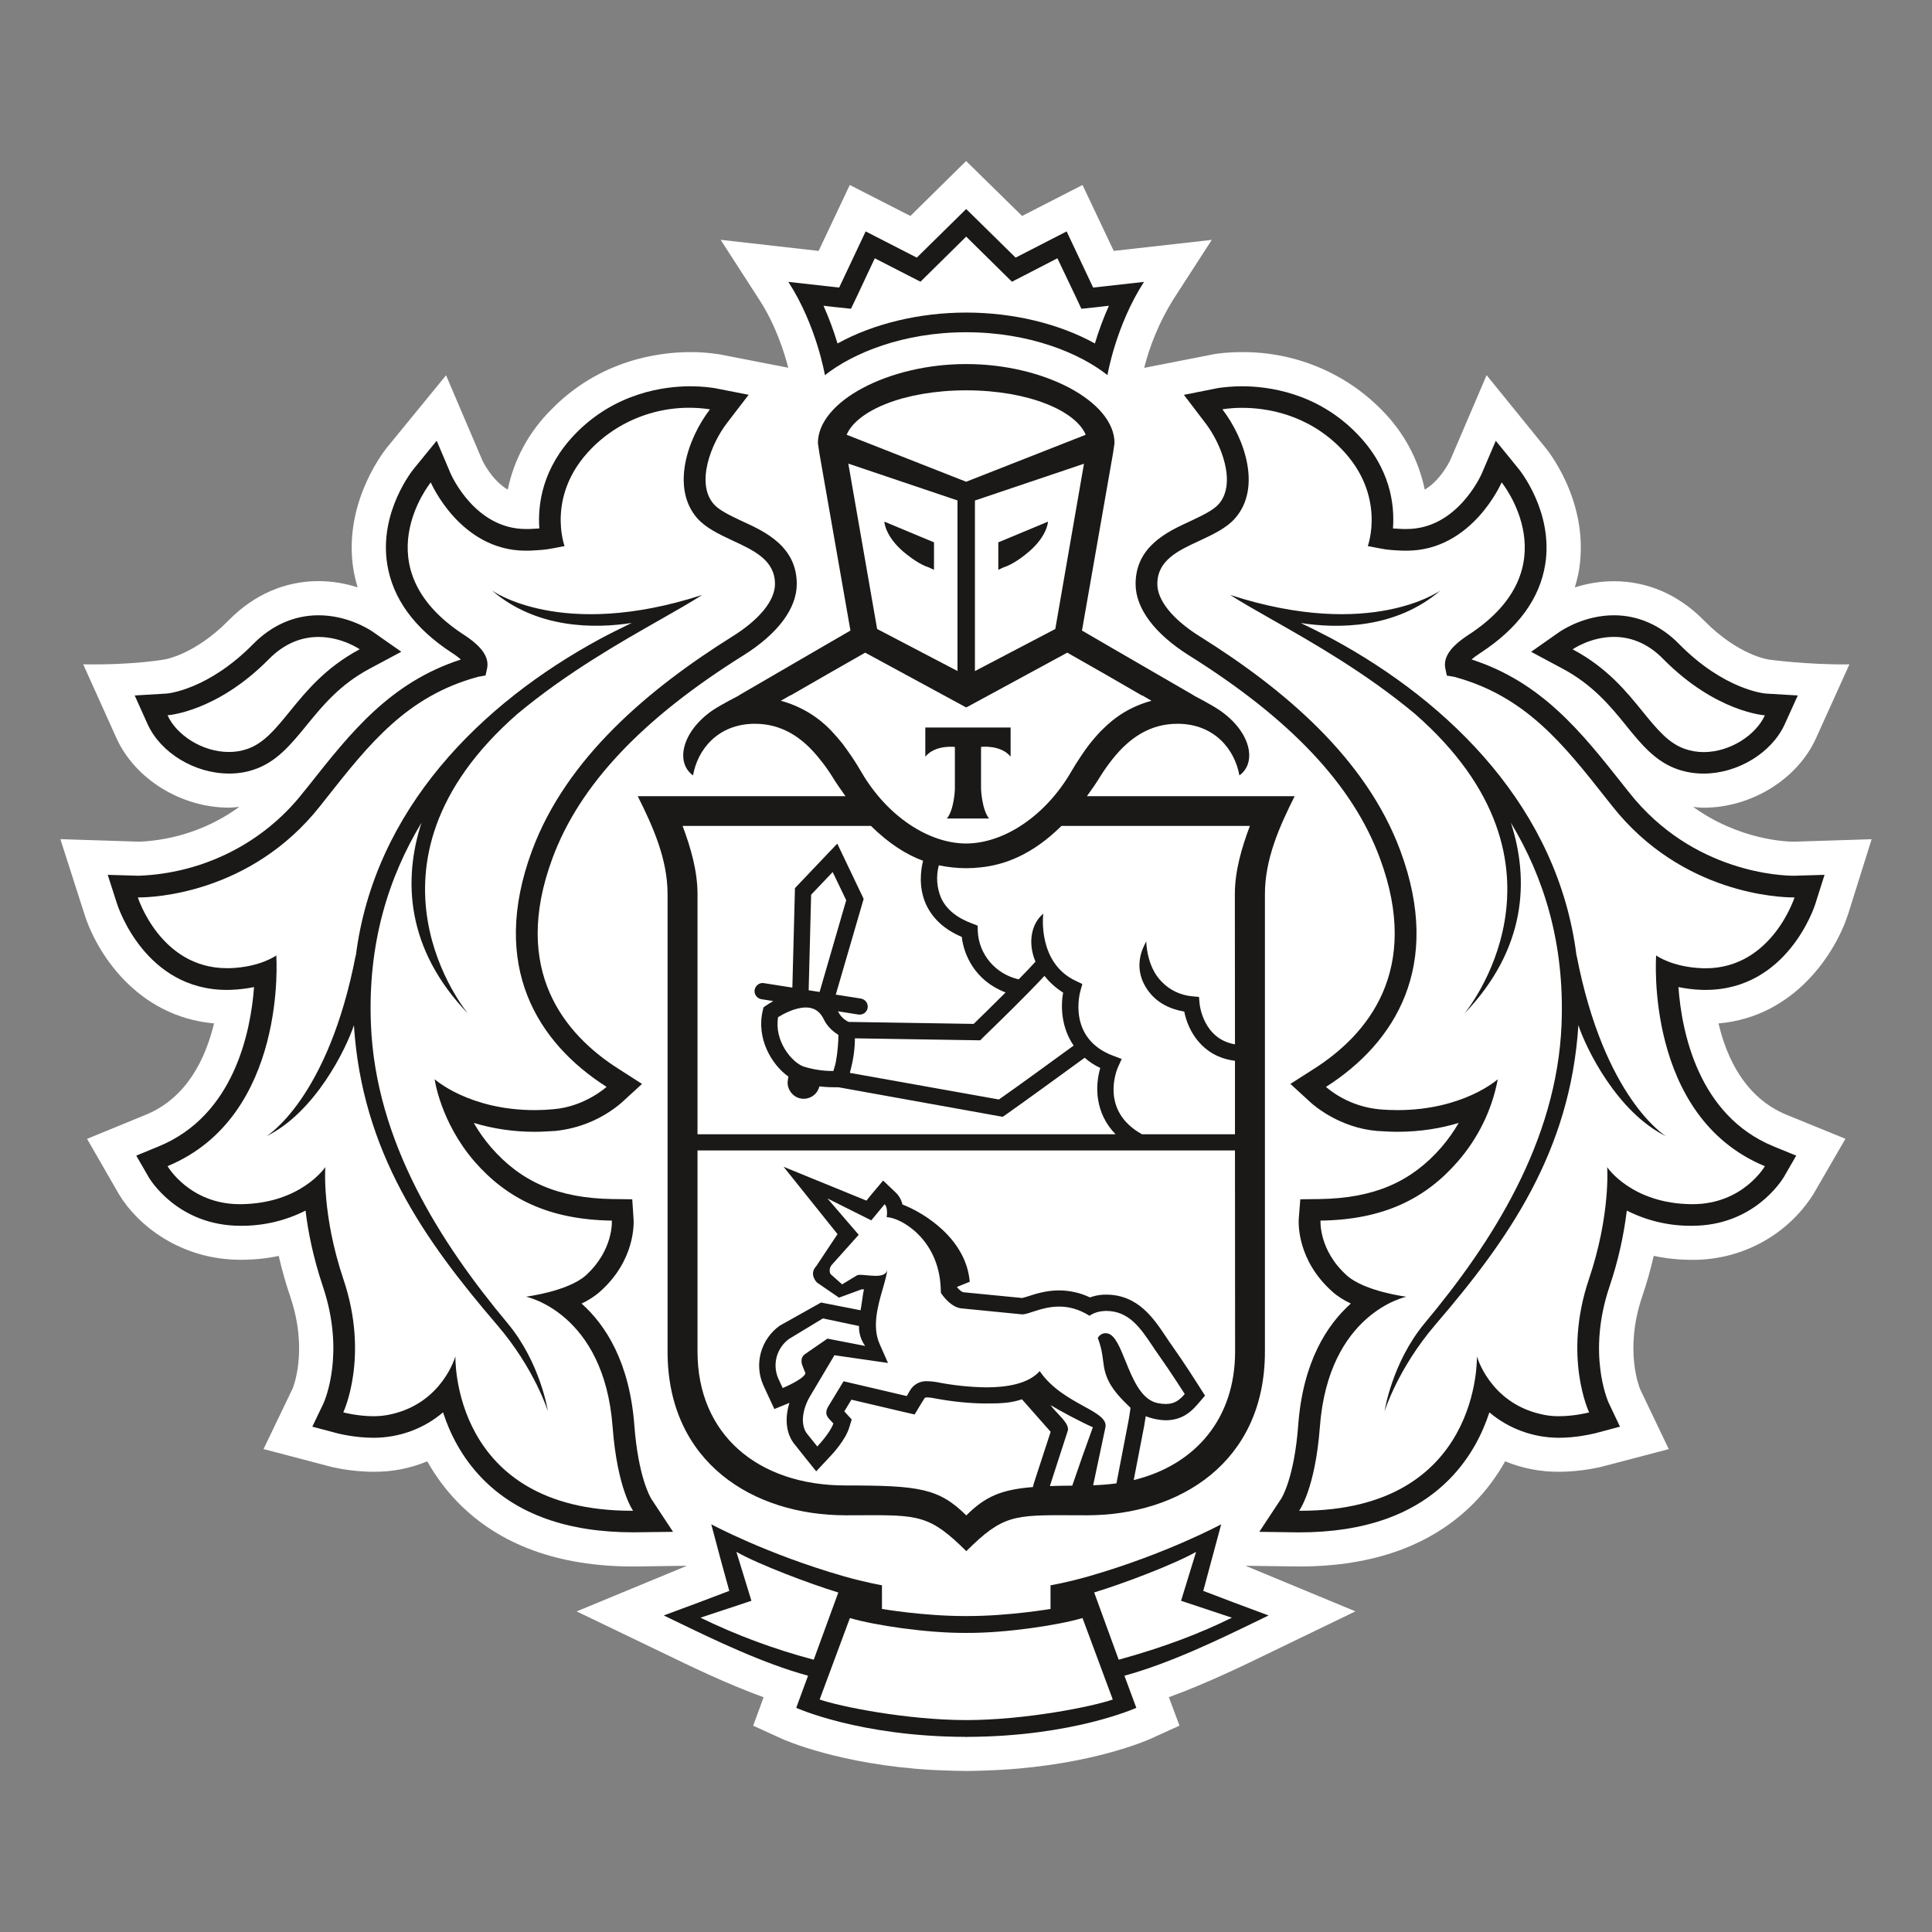 <svg width="32" height="32" viewBox="0 0 32 32" fill="none" xmlns="http://www.w3.org/2000/svg">
<rect x="0" y="0" width="32" height="32" fill="#808080" stroke="none"/>
<path d="M30.611 15.14L31 13.9L29.712 13.941C29.603 13.941 28.812 13.918 28.045 13.365C28.102 13.37 28.159 13.378 28.218 13.378C29.008 13.378 29.773 12.905 30.079 12.227L30.632 11.004C29.938 11.013 29.302 10.925 29.302 10.925C29.297 10.925 28.796 10.861 28.218 10.272C27.802 9.85 27.289 9.627 26.732 9.627C26.512 9.627 26.293 9.662 26.084 9.73C26.113 9.63 26.14 9.53 26.156 9.427C26.333 8.281 25.593 7.409 25.593 7.41L24.623 6.214L24.023 7.616C24.021 7.621 23.869 7.95 23.598 8.11C23.496 7.612 23.249 7.154 22.886 6.791C22.282 6.174 21.446 5.827 20.573 5.832C20.333 5.832 20.162 5.857 20.121 5.864L18.951 6.093C19.051 5.699 19.211 5.321 19.425 4.973L20.071 3.973L18.447 4.156L17.93 3.064L16.929 3.577L16.002 2.667L15.079 3.577L14.075 3.064L13.559 4.156L11.936 3.972L12.582 4.973C12.846 5.38 12.989 5.832 13.056 6.091L11.939 5.873L11.9 5.867C11.747 5.843 11.591 5.831 11.436 5.832C10.919 5.832 9.933 5.957 9.124 6.791C8.761 7.154 8.512 7.612 8.41 8.11C8.14 7.951 7.99 7.627 7.99 7.627L7.388 6.216L6.404 7.419C6.283 7.573 5.691 8.395 5.853 9.427C5.87 9.529 5.894 9.63 5.924 9.729C5.715 9.661 5.496 9.626 5.276 9.625C4.72 9.625 4.206 9.849 3.791 10.271C3.213 10.857 2.716 10.924 2.719 10.924C2.719 10.924 2.193 11.018 1.378 11.003L1.929 12.226C2.236 12.904 3.001 13.377 3.79 13.377C3.849 13.377 3.906 13.368 3.964 13.364C3.484 13.713 2.908 13.914 2.311 13.941L1 13.899L1.398 15.14C1.598 15.778 2.266 16.837 3.545 16.951C3.405 17.531 3.097 18.183 2.419 18.462L1.442 18.863L1.974 19.787C2.275 20.284 2.982 20.866 3.987 20.866C4.205 20.866 4.415 20.845 4.617 20.802C4.668 21.029 4.733 21.257 4.81 21.484C5.109 22.37 4.851 22.989 4.848 22.996L4.365 24.001L5.442 24.284C5.456 24.288 5.781 24.377 6.188 24.377C6.493 24.38 6.796 24.321 7.077 24.204C7.216 24.453 7.386 24.68 7.583 24.883C8.273 25.589 9.251 25.946 10.489 25.946H10.493L11.378 25.934L9.551 26.69L10.938 27.357C11.442 27.602 12.04 27.891 12.648 28.112L12.475 28.583L12.953 28.801C12.996 28.82 13.915 29.229 15.444 29.316C15.444 29.316 15.811 29.333 16.015 29.333C16.218 29.333 16.582 29.314 16.582 29.314C18.102 29.225 19.013 28.82 19.056 28.8L19.536 28.582L19.36 28.111C19.986 27.883 20.606 27.582 21.089 27.347L22.45 26.689L20.629 25.934L21.517 25.946C22.758 25.946 23.736 25.588 24.425 24.882C24.622 24.68 24.79 24.454 24.93 24.204C25.212 24.32 25.514 24.379 25.819 24.377C26.22 24.377 26.549 24.289 26.558 24.286L27.64 24.002L27.168 23.015C27.157 22.989 26.899 22.37 27.197 21.483C27.275 21.257 27.338 21.029 27.391 20.801C27.594 20.845 27.805 20.866 28.025 20.867C28.844 20.873 29.607 20.459 30.037 19.776L30.566 18.862L29.588 18.463C28.909 18.183 28.601 17.532 28.464 16.951C29.727 16.842 30.403 15.783 30.611 15.14Z" fill="white"/>
<path fill-rule="evenodd" clip-rule="evenodd" d="M18.136 5.689C17.547 5.363 16.783 5.178 16.002 5.178C15.227 5.178 14.462 5.363 13.872 5.689C13.817 5.51 13.742 5.292 13.64 5.064L13.863 5.09L14.096 5.114L14.196 4.903L14.489 4.278L15.035 4.559L15.246 4.665L15.415 4.5L16.002 3.92L16.592 4.5L16.762 4.665L16.973 4.559L17.514 4.278L17.812 4.903L17.911 5.114L18.145 5.09L18.368 5.064C18.265 5.292 18.19 5.51 18.136 5.689ZM16.002 6.466C14.967 6.467 14.192 6.804 14.023 7.201L16.003 7.978L17.982 7.201C17.815 6.804 17.039 6.467 16.003 6.466H16.002ZM16.023 27.045H15.984C15.356 27.049 14.492 26.922 14.078 26.801L13.576 28.148C13.905 28.265 15.024 28.489 16.005 28.489C16.982 28.489 18.1 28.265 18.43 28.148L17.93 26.801C17.513 26.921 16.65 27.049 16.023 27.045H16.023ZM18.123 26.376C18.607 26.229 19.438 25.914 19.81 25.705L19.562 26.515L20.405 26.794C19.805 27.087 19.177 27.319 18.529 27.489L18.123 26.376ZM12.196 25.705L12.445 26.515L11.601 26.794C12.111 27.049 12.731 27.286 13.477 27.489L13.883 26.376C13.4 26.229 12.567 25.914 12.196 25.705ZM27.911 12.407C28.01 12.44 28.113 12.457 28.218 12.457C28.659 12.457 29.085 12.173 29.232 11.848C29.232 11.848 28.423 11.799 27.553 10.92C27.276 10.636 26.982 10.55 26.731 10.55C26.341 10.55 26.047 10.755 26.047 10.755C26.615 11.056 26.939 11.455 27.211 11.79C27.442 12.075 27.636 12.314 27.911 12.407ZM4.093 12.406C3.995 12.44 3.892 12.457 3.788 12.457C3.348 12.457 2.92 12.172 2.775 11.848C2.775 11.848 3.583 11.799 4.452 10.92C4.731 10.635 5.023 10.549 5.276 10.549C5.664 10.549 5.958 10.755 5.958 10.755C5.393 11.055 5.069 11.453 4.797 11.787C4.564 12.073 4.369 12.313 4.093 12.406Z" fill="white"/>
<path fill-rule="evenodd" clip-rule="evenodd" d="M28.248 16.038C28.231 16.038 28.214 16.037 28.196 16.036V16.037C27.691 16.019 27.432 15.826 27.432 15.826C27.432 15.826 27.234 18.49 29.233 19.316C29.233 19.316 28.87 19.944 28.036 19.944H28.026C27.023 19.939 26.621 19.332 26.621 19.332C26.621 19.332 26.679 20.122 26.318 21.189C25.884 22.475 26.322 23.394 26.322 23.394C26.322 23.394 26.088 23.457 25.819 23.457C25.716 23.457 25.608 23.447 25.508 23.42C24.671 23.222 24.463 22.465 24.463 22.465C24.463 22.465 24.54 25.024 21.542 25.024H21.52C21.52 25.024 21.784 24.666 21.861 23.637C22.003 21.739 23.295 21.478 23.295 21.478C23.295 21.478 22.606 21.392 22.306 21.126C21.84 20.704 21.873 20.217 21.873 20.217C22.927 20.203 23.617 19.846 24.145 19.24C24.715 18.583 24.809 17.876 24.809 17.876C24.809 17.876 24.241 18.387 23.145 18.387C23.049 18.387 22.946 18.383 22.84 18.372C22.32 18.331 21.962 18.003 21.962 18.003C23.104 17.274 23.904 16.003 23.195 14.09C22.626 12.555 21.258 11.409 19.882 10.547C19.424 10.262 19.169 9.945 19.169 9.673C19.169 9.281 19.513 9.121 19.866 8.957C20.089 8.853 20.315 8.748 20.46 8.581C20.895 8.081 20.623 7.27 20.247 6.78C20.247 6.78 20.373 6.756 20.573 6.756C21.194 6.75 21.79 6.996 22.218 7.436C22.965 8.206 22.656 9.046 22.656 9.046L22.856 9.083C22.968 9.107 23.078 9.113 23.191 9.119L23.219 9.12L23.3 9.121C24.387 9.121 24.872 7.991 24.872 7.991C24.872 7.991 26.029 9.405 24.326 10.514C24.034 10.703 23.904 10.879 23.939 11.067L23.965 11.19L24.087 11.211C25.267 11.53 25.891 12.32 26.611 13.233L26.705 13.353C27.862 14.816 29.499 14.863 29.702 14.863H29.723C29.723 14.863 29.35 16.038 28.248 16.038ZM26.144 16.981C26.268 17.362 26.781 18.422 27.594 18.82C27.594 18.82 26.572 18.207 26.114 15.817V15.836C25.81 13.403 24.035 11.646 22.059 10.578C21.877 10.481 21.708 10.398 21.545 10.318C22.145 10.412 23.114 10.422 23.862 9.778C23.862 9.778 22.717 10.615 20.376 9.854C20.564 9.976 20.803 10.112 21.077 10.267C21.745 10.647 22.617 11.143 23.434 11.822C26.311 14.338 24.254 16.791 24.254 16.791C25.286 15.717 25.33 14.567 25.025 13.627C25.57 14.53 25.918 15.624 25.864 16.973C25.785 18.906 24.716 20.579 23.593 21.922C23.053 22.574 22.933 23.376 22.933 23.376C22.933 23.376 23.151 22.668 23.775 21.941C24.98 20.538 26.008 19.081 26.144 16.981ZM8.232 21.94C7.027 20.538 5.998 19.08 5.861 16.981C5.737 17.362 5.225 18.42 4.413 18.82C4.413 18.82 5.434 18.207 5.893 15.818V15.837C6.197 13.403 7.971 11.646 9.947 10.578C10.099 10.496 10.245 10.425 10.383 10.357L10.462 10.319C9.861 10.412 8.893 10.423 8.145 9.777C8.145 9.777 9.289 10.614 11.631 9.854C11.442 9.976 11.202 10.113 10.928 10.268L10.928 10.268C10.26 10.648 9.39 11.143 8.573 11.822C5.696 14.337 7.754 16.791 7.754 16.791C6.718 15.716 6.678 14.566 6.982 13.628C6.437 14.53 6.088 15.623 6.145 16.973C6.222 18.906 7.29 20.578 8.412 21.922C8.954 22.574 9.076 23.374 9.076 23.374C9.076 23.374 8.856 22.668 8.231 21.94H8.232ZM9.701 21.125C9.402 21.393 8.712 21.478 8.712 21.478C8.712 21.478 10.005 21.739 10.147 23.637C10.225 24.666 10.486 25.024 10.486 25.024H10.466C7.467 25.024 7.543 22.465 7.543 22.465C7.543 22.465 7.334 23.222 6.498 23.419C6.399 23.447 6.292 23.457 6.189 23.457C5.919 23.457 5.686 23.394 5.686 23.394C5.686 23.394 6.122 22.475 5.688 21.189C5.329 20.123 5.387 19.332 5.387 19.332C5.387 19.332 4.984 19.939 3.982 19.945H3.972C3.139 19.945 2.775 19.316 2.775 19.316C4.772 18.49 4.576 15.826 4.576 15.826C4.576 15.826 4.316 16.018 3.81 16.037L3.758 16.038C2.656 16.038 2.282 14.864 2.282 14.864H2.305C2.509 14.864 4.144 14.816 5.3 13.353L5.397 13.231C6.117 12.319 6.74 11.53 7.919 11.211L8.042 11.19L8.068 11.067C8.103 10.879 7.974 10.703 7.681 10.514C5.981 9.406 7.135 7.991 7.135 7.991C7.135 7.991 7.619 9.121 8.708 9.121L8.788 9.12L8.817 9.119C8.93 9.113 9.041 9.107 9.151 9.084L9.351 9.046C9.351 9.046 9.04 8.206 9.789 7.436C10.353 6.854 11.038 6.756 11.434 6.756C11.634 6.756 11.759 6.78 11.759 6.78C11.385 7.27 11.113 8.082 11.546 8.582C11.692 8.748 11.918 8.853 12.14 8.957C12.492 9.121 12.836 9.28 12.836 9.674C12.836 9.945 12.582 10.263 12.124 10.547C10.747 11.409 9.381 12.556 8.812 14.09C8.103 16.004 8.903 17.274 10.047 18.003C10.047 18.003 9.687 18.331 9.167 18.373C9.062 18.383 8.959 18.387 8.86 18.387C7.765 18.387 7.199 17.876 7.199 17.876C7.199 17.876 7.293 18.583 7.86 19.24C8.389 19.845 9.079 20.203 10.134 20.217C10.134 20.217 10.168 20.704 9.701 21.125ZM15.326 12.05H16.739V12.533C16.573 12.331 16.25 12.372 16.25 12.372V13.068C16.25 13.068 16.262 13.409 16.382 13.558H15.684C15.805 13.409 15.816 13.068 15.816 13.068V12.371C15.816 12.371 15.494 12.331 15.326 12.532V12.05ZM13.931 12.29C13.884 12.233 13.835 12.176 13.787 12.124C13.78 12.119 13.775 12.113 13.77 12.107C13.767 12.104 13.764 12.1 13.76 12.096C13.539 11.872 13.277 11.702 12.932 11.608L13.087 11.519H13.095L13.705 11.167L14.329 10.811L16 11.717L16.003 11.713L16.007 11.717L17.677 10.811L18.302 11.168L18.91 11.519H18.919L19.072 11.608C18.756 11.694 18.47 11.864 18.246 12.098L18.221 12.122C18.108 12.245 18.004 12.377 17.911 12.515L17.889 12.548C17.838 12.623 17.79 12.703 17.741 12.785C17.308 13.527 16.617 13.973 16.003 13.973C15.388 13.972 14.697 13.528 14.265 12.785L14.259 12.774C14.212 12.698 14.168 12.623 14.12 12.551C14.117 12.547 14.114 12.542 14.111 12.538C14.105 12.528 14.098 12.519 14.092 12.51C14.05 12.449 14.007 12.388 13.963 12.331C13.955 12.32 13.948 12.311 13.94 12.302C13.937 12.298 13.934 12.294 13.931 12.29Z" fill="white"/>
<path fill-rule="evenodd" clip-rule="evenodd" d="M15.858 11.114V11.115H15.859L15.858 11.114ZM15.858 11.114V8.29L14.051 7.68L14.528 10.417L15.858 11.114ZM15.471 9.439V8.984L14.649 8.64C14.649 8.64 14.656 8.904 15.026 9.19C15.222 9.344 15.345 9.385 15.376 9.396C15.381 9.397 15.383 9.398 15.384 9.399L15.471 9.439ZM16.535 8.984L17.358 8.64C17.358 8.64 17.35 8.904 16.98 9.19C16.779 9.349 16.654 9.388 16.628 9.396L16.628 9.396C16.625 9.397 16.623 9.398 16.623 9.398L16.535 9.439V8.984ZM17.953 7.681L17.479 10.418L16.148 11.115V8.29L17.953 7.681ZM13.304 17.663C13.479 17.726 13.693 17.739 13.802 17.739L13.817 17.689C13.828 17.657 13.837 17.624 13.844 17.591C13.87 17.443 13.884 17.293 13.887 17.143C13.786 17.083 13.704 16.997 13.65 16.894C13.582 16.753 13.487 16.687 13.347 16.687C13.166 16.687 12.971 16.796 12.886 16.847C12.821 17.237 13.109 17.592 13.304 17.663ZM16.354 17.115C16.544 16.93 17.028 16.459 17.299 16.165C17.386 16.273 17.491 16.367 17.609 16.442C17.551 16.745 17.613 17.059 17.783 17.319C17.508 17.521 16.802 18.034 16.545 18.212L14.076 17.771L14.093 17.705C14.136 17.54 14.159 17.37 14.161 17.199L16.236 17.232L16.276 17.192C16.282 17.186 16.31 17.158 16.354 17.115Z" fill="white"/>
<path fill-rule="evenodd" clip-rule="evenodd" d="M16.234 14.368C16.645 14.327 17.103 14.152 17.581 13.68H20.702C20.566 14.038 20.453 14.425 20.453 14.81L20.455 17.297C19.933 17.21 19.87 16.65 19.869 16.625L19.859 16.512L19.747 16.502C19.519 16.48 19.37 16.386 19.243 16.263C18.986 16.007 18.986 15.594 18.986 15.59C18.986 15.593 18.982 15.6 18.976 15.611C18.928 15.7 18.741 16.048 19.028 16.424C19.163 16.602 19.361 16.712 19.615 16.755C19.675 17.065 19.907 17.503 20.455 17.57V18.787H18.915C18.204 18.393 18.505 17.701 18.519 17.673L18.579 17.54L18.443 17.489C17.673 17.205 17.886 16.442 17.896 16.409L17.927 16.298L17.823 16.248C17.187 15.955 17.273 15.167 17.281 15.133C17.087 15.291 17.015 15.612 17.151 15.927C17.081 16.007 16.989 16.101 16.888 16.205L16.888 16.205L16.873 16.22C16.215 16.053 16.195 15.453 16.195 15.425L16.194 15.333L16.107 15.299C15.849 15.204 15.674 15.062 15.587 14.872C15.515 14.701 15.502 14.512 15.55 14.333C15.698 14.364 15.848 14.38 15.999 14.38H16.009C16.084 14.38 16.159 14.376 16.234 14.368ZM13.394 16.403L13.436 14.82H13.435L13.793 14.444L14.017 14.912L13.575 16.431L13.394 16.403ZM14.393 20.681C14.368 20.68 14.344 20.67 14.328 20.652C14.312 20.634 14.303 20.61 14.306 20.585C14.307 20.562 14.318 20.54 14.336 20.524C14.354 20.509 14.378 20.501 14.402 20.502C14.456 20.503 14.491 20.549 14.489 20.597C14.488 20.621 14.477 20.643 14.459 20.659C14.441 20.675 14.417 20.683 14.393 20.682V20.681ZM18.353 22.088C18.339 22.084 18.323 22.083 18.31 22.083V22.082C18.221 22.082 18.182 22.161 18.182 22.161C18.242 22.321 18.257 22.435 18.271 22.539C18.286 22.654 18.299 22.757 18.371 22.893C18.457 23.058 18.601 23.197 18.687 23.28C18.701 23.294 18.714 23.307 18.725 23.317C18.725 23.317 18.704 23.464 18.684 23.573L18.491 24.569C18.369 24.587 18.24 24.595 18.105 24.601L18.309 23.642C18.338 23.504 18.17 23.412 17.947 23.289C17.712 23.16 17.415 22.997 17.221 22.71C17.035 22.917 16.687 22.979 16.337 22.979C16.016 22.979 15.696 22.928 15.502 22.89C15.455 22.882 15.407 22.878 15.359 22.877C15.242 22.87 15.132 22.929 15.074 23.029L15.019 23.123L13.972 22.878L13.713 23.307C13.676 23.377 13.673 23.435 13.732 23.5L13.802 23.577C13.754 23.728 13.535 23.959 13.535 23.959L13.381 23.764C13.258 23.628 13.277 23.377 13.405 23.145L13.821 22.447L14.707 22.575L14.57 22.262C14.441 21.974 14.539 21.631 14.621 21.348C14.656 21.224 14.688 21.112 14.697 21.021C14.687 21.112 14.603 21.133 14.504 21.133C14.456 21.133 14.405 21.128 14.358 21.123C14.318 21.119 14.28 21.116 14.248 21.116C14.222 21.116 14.2 21.118 14.188 21.127L13.948 21.273L13.759 21.106C13.736 21.074 13.729 20.999 13.784 20.942L14.222 20.453L13.705 19.85L14.43 20.213L14.651 19.946C14.712 20.005 14.686 20.16 14.686 20.16C14.912 20.166 15.547 20.515 15.581 21.331L15.582 21.411L15.599 21.438C15.645 21.499 15.769 21.656 15.925 21.671L16.928 21.77H16.933C16.975 21.77 17.033 21.751 17.105 21.728C17.22 21.691 17.369 21.642 17.542 21.642C17.722 21.643 17.897 21.696 18.046 21.794C18.117 21.745 18.2 21.718 18.285 21.715C18.297 21.713 18.311 21.713 18.32 21.713C18.698 21.713 18.889 21.998 19.084 22.288C19.121 22.344 19.159 22.4 19.198 22.454C19.38 22.71 19.623 23.089 19.623 23.089C19.533 23.195 19.45 23.254 19.31 23.254C19.271 23.254 19.229 23.251 19.18 23.242C18.903 23.191 18.763 22.843 18.641 22.542C18.55 22.319 18.47 22.122 18.353 22.088Z" fill="white"/>
<path fill-rule="evenodd" clip-rule="evenodd" d="M13.341 23.122C13.31 23.264 12.964 23.465 12.964 23.465V23.466L12.888 23.234C12.79 22.909 12.864 22.532 13.067 22.319L13.63 21.837L14.228 22.015C14.217 22.28 14.33 22.481 14.33 22.481L13.705 22.311L13.33 22.676C13.265 22.738 13.262 22.852 13.295 22.959L13.341 23.122ZM17.761 25.752C17.625 25.752 17.501 25.754 17.389 25.761L17.683 24.474C17.714 24.353 17.618 24.21 17.523 24.067C17.478 23.998 17.432 23.93 17.401 23.865C17.628 24.055 17.861 24.229 18.101 24.387C18.082 24.427 17.761 25.752 17.761 25.752Z" fill="white"/>
<path fill-rule="evenodd" clip-rule="evenodd" d="M18.343 6.213C17.882 5.848 17.047 5.503 16.003 5.503C14.959 5.503 14.127 5.848 13.663 6.214C13.663 6.214 13.526 5.393 13.058 4.669L13.899 4.763L14.338 3.833L15.185 4.267L16.003 3.462L16.822 4.267L17.667 3.833L18.106 4.763L18.948 4.669C18.48 5.393 18.343 6.213 18.343 6.213ZM13.862 5.089L14.095 5.114L14.196 4.903L14.489 4.278L15.035 4.558L15.246 4.666L16.003 3.919L16.592 4.5L16.761 4.666L16.972 4.558L17.514 4.278L17.812 4.903L17.911 5.114L18.144 5.09L18.367 5.064C18.276 5.267 18.199 5.476 18.135 5.689C17.547 5.363 16.783 5.177 16.003 5.177C15.226 5.177 14.462 5.363 13.872 5.689C13.808 5.476 13.73 5.267 13.64 5.064L13.862 5.09V5.089ZM19.93 26.35L20.442 26.545L21.012 26.757L20.835 26.843C20.203 27.15 19.381 27.549 18.624 27.755L18.821 28.287C18.821 28.287 17.77 28.764 16.016 28.768V28.77H15.991V28.768C14.239 28.764 13.188 28.287 13.188 28.287L13.384 27.755C12.635 27.551 11.823 27.158 11.191 26.852C11.123 26.82 11.057 26.788 10.994 26.757L11.565 26.545L12.079 26.35L11.934 25.822L11.781 25.247C11.781 25.247 12.689 25.738 13.969 26.106C14.332 26.21 14.608 26.257 14.608 26.257V26.649C14.608 26.649 15.291 26.767 15.985 26.767H16.023C16.715 26.767 17.4 26.649 17.4 26.649V26.258C17.4 26.258 17.675 26.211 18.038 26.107C19.319 25.738 20.227 25.247 20.227 25.247L20.072 25.822L19.93 26.35ZM11.602 26.794L12.446 26.514L12.197 25.704C12.569 25.914 13.402 26.229 13.885 26.377L13.478 27.49C12.831 27.319 12.202 27.086 11.602 26.794ZM18.123 26.376L18.529 27.49C19.277 27.285 19.895 27.047 20.404 26.794L19.562 26.514L19.811 25.704C19.439 25.914 18.607 26.229 18.123 26.376ZM13.576 28.149C13.907 28.265 15.025 28.49 16.005 28.49C16.982 28.49 18.102 28.265 18.431 28.149L17.93 26.8C17.514 26.922 16.65 27.049 16.023 27.046H15.984C15.357 27.049 14.493 26.922 14.077 26.8L13.576 28.149ZM29.232 19.316C29.232 19.316 28.869 19.945 28.035 19.945H28.025C27.024 19.939 26.62 19.332 26.62 19.332C26.62 19.332 26.678 20.122 26.317 21.189C25.883 22.475 26.321 23.394 26.321 23.394C26.321 23.394 26.087 23.457 25.818 23.457C25.713 23.458 25.608 23.445 25.507 23.419C24.671 23.222 24.462 22.465 24.462 22.465C24.462 22.465 24.539 25.023 21.541 25.023H21.518C21.518 25.023 21.783 24.666 21.861 23.637C22.003 21.739 23.295 21.478 23.295 21.478C23.295 21.478 22.605 21.392 22.307 21.125C21.839 20.704 21.872 20.217 21.872 20.217C22.927 20.203 23.618 19.845 24.144 19.24C24.484 18.85 24.713 18.38 24.808 17.876C24.808 17.876 24.241 18.387 23.145 18.387C23.048 18.387 22.945 18.383 22.839 18.373C22.515 18.34 22.209 18.211 21.962 18.003C23.104 17.274 23.904 16.004 23.194 14.09C22.625 12.555 21.259 11.409 19.882 10.547C19.424 10.262 19.169 9.945 19.169 9.673C19.169 9.28 19.513 9.12 19.866 8.957C20.088 8.853 20.315 8.748 20.46 8.581C20.894 8.081 20.622 7.27 20.247 6.78C20.247 6.78 20.372 6.755 20.573 6.755C20.969 6.755 21.654 6.854 22.218 7.435C22.966 8.205 22.655 9.045 22.655 9.045L22.855 9.083C22.967 9.107 23.077 9.113 23.191 9.119L23.218 9.12L23.299 9.121C24.386 9.121 24.872 7.99 24.872 7.99C24.872 7.99 26.027 9.405 24.326 10.513C24.033 10.703 23.904 10.879 23.938 11.066L23.964 11.19L24.085 11.21C25.265 11.529 25.888 12.318 26.606 13.228L26.705 13.353C27.862 14.817 29.499 14.864 29.701 14.864H29.723C29.723 14.864 29.349 16.038 28.248 16.038L28.196 16.037C27.691 16.018 27.431 15.825 27.431 15.825C27.431 15.825 27.234 18.49 29.232 19.316ZM30.068 14.971C30.05 15.03 29.598 16.396 28.248 16.396L28.185 16.395C28.04 16.391 27.911 16.371 27.8 16.349C27.854 17.094 28.129 18.472 29.37 18.985L29.751 19.141L29.546 19.496C29.545 19.497 29.544 19.499 29.543 19.501C29.497 19.573 29.035 20.303 28.024 20.303C27.649 20.307 27.279 20.22 26.945 20.051C26.893 20.477 26.798 20.897 26.66 21.305C26.285 22.412 26.626 23.193 26.646 23.239L26.647 23.24L26.832 23.63L26.412 23.742C26.409 23.742 26.404 23.744 26.397 23.745C26.33 23.76 26.095 23.814 25.818 23.814C25.396 23.813 24.988 23.664 24.669 23.393C24.554 23.744 24.358 24.14 24.017 24.49C23.439 25.082 22.606 25.381 21.517 25.381L20.858 25.372L21.223 24.819C21.223 24.819 21.223 24.818 21.224 24.818C21.236 24.797 21.438 24.466 21.502 23.611C21.579 22.558 21.979 21.943 22.374 21.591C22.26 21.537 22.153 21.471 22.064 21.39C21.483 20.871 21.508 20.26 21.511 20.194L21.537 19.864L21.866 19.86C22.754 19.845 23.371 19.581 23.873 19.004C23.99 18.867 24.084 18.732 24.161 18.599C23.884 18.683 23.543 18.746 23.145 18.746C23.039 18.746 22.926 18.739 22.808 18.732C22.185 18.679 21.765 18.31 21.718 18.269L21.718 18.269L21.373 17.953L21.767 17.701C22.645 17.141 23.548 16.078 22.855 14.214C22.408 13.003 21.371 11.904 19.689 10.853C19.122 10.495 18.809 10.075 18.809 9.673C18.809 9.053 19.331 8.807 19.714 8.633C19.726 8.628 19.737 8.622 19.749 8.616C19.924 8.533 20.099 8.449 20.188 8.347C20.483 8.006 20.234 7.353 19.959 6.999L19.609 6.54L20.176 6.427C20.18 6.427 20.19 6.425 20.206 6.423C20.262 6.416 20.394 6.398 20.573 6.398C20.999 6.398 21.813 6.5 22.477 7.185C23.031 7.754 23.101 8.36 23.072 8.753L23.237 8.762H23.3C24.126 8.762 24.521 7.891 24.54 7.85L24.54 7.85L24.775 7.301L25.151 7.763C25.175 7.791 25.728 8.479 25.595 9.341C25.505 9.914 25.144 10.407 24.523 10.813C24.456 10.857 24.407 10.893 24.374 10.923C25.538 11.3 26.192 12.126 26.88 12.995L26.889 13.007L26.988 13.131C28.044 14.466 29.533 14.505 29.712 14.505H29.714L30.22 14.49L30.068 14.971Z" fill="#1A1918"/>
<path fill-rule="evenodd" clip-rule="evenodd" d="M10.784 24.818C10.784 24.818 10.784 24.819 10.784 24.819H10.783L11.148 25.372L10.489 25.38C9.402 25.38 8.568 25.082 7.989 24.49C7.648 24.14 7.452 23.744 7.338 23.393C7.019 23.665 6.611 23.814 6.188 23.814C5.894 23.814 5.643 23.753 5.599 23.743C5.597 23.742 5.596 23.742 5.595 23.742L5.173 23.63L5.36 23.24L5.36 23.239C5.38 23.193 5.721 22.412 5.347 21.305C5.185 20.821 5.1 20.388 5.061 20.051C4.729 20.22 4.359 20.306 3.985 20.303C2.946 20.303 2.485 19.535 2.462 19.497L2.462 19.496L2.257 19.141L2.635 18.985C3.876 18.472 4.152 17.094 4.208 16.349C4.081 16.375 3.953 16.39 3.823 16.395L3.758 16.396C2.408 16.396 1.958 15.03 1.939 14.971L1.784 14.49L2.293 14.505C3.366 14.467 4.365 13.963 5.018 13.13L5.118 13.007L5.123 13C5.811 12.13 6.465 11.302 7.633 10.924C7.599 10.893 7.552 10.856 7.485 10.813C6.863 10.407 6.503 9.914 6.413 9.341C6.278 8.479 6.832 7.791 6.854 7.764L7.233 7.3L7.466 7.849L7.467 7.85C7.486 7.893 7.88 8.762 8.709 8.762H8.77L8.933 8.753C8.905 8.36 8.978 7.754 9.531 7.184C10.196 6.5 11.009 6.398 11.434 6.398C11.636 6.398 11.777 6.42 11.818 6.426C11.824 6.427 11.827 6.427 11.829 6.427L12.4 6.539L12.047 6.999C11.772 7.353 11.524 8.006 11.82 8.347C11.908 8.45 12.085 8.534 12.261 8.618C12.272 8.623 12.283 8.628 12.294 8.633C12.676 8.807 13.197 9.053 13.197 9.673C13.197 10.076 12.886 10.495 12.318 10.852C10.634 11.904 9.599 13.002 9.151 14.214C8.459 16.078 9.36 17.141 10.241 17.701L10.634 17.953L10.29 18.268C9.983 18.529 9.602 18.691 9.197 18.732C9.079 18.739 8.968 18.746 8.861 18.746C8.517 18.747 8.175 18.698 7.847 18.599C7.929 18.742 8.026 18.878 8.134 19.004C8.635 19.581 9.253 19.845 10.139 19.86L10.472 19.864L10.494 20.194C10.498 20.26 10.523 20.871 9.942 21.39C9.852 21.471 9.747 21.537 9.633 21.591C10.028 21.944 10.428 22.558 10.507 23.611C10.572 24.466 10.771 24.797 10.784 24.818ZM10.465 25.023C7.467 25.023 7.543 22.464 7.543 22.464C7.543 22.464 7.334 23.222 6.498 23.42C6.397 23.445 6.293 23.457 6.189 23.457C5.919 23.457 5.686 23.393 5.686 23.393C5.686 23.393 6.122 22.474 5.688 21.188C5.329 20.122 5.388 19.331 5.388 19.331C5.388 19.331 4.984 19.938 3.982 19.945H3.972C3.139 19.945 2.775 19.315 2.775 19.315C4.771 18.489 4.576 15.825 4.576 15.825C4.576 15.825 4.316 16.018 3.81 16.036H3.758C2.655 16.036 2.283 14.864 2.283 14.864H2.305C2.508 14.864 4.143 14.816 5.301 13.352L5.399 13.228C6.118 12.317 6.74 11.529 7.919 11.21L8.042 11.188L8.069 11.065C8.103 10.879 7.974 10.702 7.682 10.513C5.981 9.405 7.135 7.99 7.135 7.99C7.135 7.99 7.619 9.121 8.708 9.121L8.788 9.12L8.817 9.118C8.93 9.112 9.041 9.106 9.151 9.083L9.351 9.045C9.351 9.045 9.039 8.205 9.79 7.435C10.297 6.914 11.033 6.669 11.759 6.78C11.385 7.269 11.113 8.081 11.546 8.581C11.692 8.747 11.918 8.852 12.14 8.956C12.493 9.12 12.836 9.28 12.836 9.673C12.836 9.945 12.582 10.262 12.124 10.546C10.747 11.409 9.381 12.555 8.812 14.089C8.103 16.003 8.903 17.273 10.047 18.002C10.047 18.002 9.687 18.33 9.167 18.372C9.061 18.382 8.959 18.387 8.86 18.387C7.765 18.387 7.199 17.875 7.199 17.875C7.199 17.875 7.293 18.582 7.86 19.239C8.389 19.845 9.079 20.202 10.134 20.217C10.134 20.217 10.168 20.703 9.701 21.126C9.401 21.391 8.712 21.477 8.712 21.477C8.712 21.477 10.005 21.739 10.147 23.637C10.225 24.665 10.486 25.023 10.486 25.023H10.465ZM26.113 15.822V15.817H26.112L26.113 15.822ZM26.113 15.836V15.822C26.573 18.208 27.595 18.82 27.595 18.82C26.782 18.42 26.268 17.362 26.143 16.98C26.009 19.08 24.979 20.538 23.775 21.94C23.151 22.668 22.933 23.375 22.933 23.375C22.933 23.375 23.053 22.574 23.593 21.921C24.716 20.578 25.784 18.906 25.864 16.973C25.918 15.623 25.57 14.529 25.025 13.627C25.33 14.566 25.286 15.716 24.253 16.79C24.253 16.79 26.311 14.337 23.434 11.822C22.616 11.141 21.743 10.645 21.074 10.265C20.802 10.11 20.563 9.975 20.375 9.854C22.718 10.614 23.862 9.777 23.862 9.777C23.114 10.423 22.145 10.412 21.544 10.319C21.718 10.401 21.889 10.488 22.059 10.577C24.035 11.646 25.81 13.402 26.113 15.836ZM25.876 11.072C26.379 11.339 26.674 11.697 26.931 12.014L26.935 12.02C27.185 12.328 27.425 12.622 27.798 12.746C27.931 12.791 28.074 12.813 28.218 12.813C28.78 12.813 29.346 12.47 29.561 11.995L29.777 11.519L29.254 11.488C29.23 11.488 28.558 11.426 27.811 10.667C27.504 10.354 27.131 10.191 26.732 10.191C26.267 10.191 25.917 10.411 25.848 10.454L25.84 10.459L25.36 10.796L25.876 11.072ZM26.732 10.549C26.983 10.549 27.277 10.635 27.553 10.92C28.424 11.799 29.232 11.848 29.232 11.848C29.085 12.172 28.659 12.457 28.218 12.457C28.114 12.457 28.01 12.44 27.911 12.406C27.636 12.313 27.442 12.074 27.21 11.789C26.939 11.454 26.615 11.056 26.048 10.755C26.048 10.755 26.341 10.549 26.732 10.549Z" fill="#1A1918"/>
<path fill-rule="evenodd" clip-rule="evenodd" d="M15.026 9.189C15.224 9.346 15.349 9.386 15.376 9.395C15.38 9.396 15.382 9.397 15.382 9.397L15.47 9.438V8.983L14.648 8.64C14.648 8.64 14.655 8.903 15.025 9.189H15.026ZM6.144 16.973C6.088 15.623 6.436 14.53 6.981 13.627C6.677 14.567 6.719 15.716 7.753 16.79C7.753 16.79 5.695 14.337 8.573 11.822C9.392 11.141 10.264 10.645 10.933 10.265C11.205 10.11 11.443 9.975 11.631 9.854C9.289 10.614 8.145 9.778 8.145 9.778C8.892 10.422 9.861 10.412 10.462 10.318L10.418 10.34C10.268 10.413 10.113 10.489 9.947 10.578C7.971 11.646 6.197 13.403 5.893 15.836V15.817C5.434 18.207 4.412 18.82 4.412 18.82C5.225 18.421 5.737 17.361 5.862 16.981C5.997 19.08 7.027 20.538 8.23 21.941C8.856 22.668 9.075 23.375 9.075 23.375C9.075 23.375 8.953 22.574 8.411 21.922C7.289 20.579 6.223 18.906 6.144 16.973ZM4.208 12.746C4.075 12.792 3.933 12.813 3.788 12.813V12.812C3.226 12.812 2.661 12.47 2.445 11.995L2.231 11.519L2.754 11.488C2.777 11.488 3.447 11.426 4.195 10.666C4.502 10.355 4.875 10.191 5.276 10.191C5.748 10.191 6.1 10.416 6.161 10.455L6.167 10.459L6.647 10.795L6.129 11.072C5.631 11.336 5.341 11.691 5.085 12.005L5.085 12.005L5.085 12.005L5.077 12.014L5.063 12.032C4.814 12.335 4.578 12.623 4.208 12.746ZM5.276 10.55C5.023 10.55 4.731 10.635 4.452 10.919C3.583 11.798 2.775 11.847 2.775 11.847C2.92 12.171 3.348 12.455 3.788 12.455C3.892 12.456 3.995 12.44 4.093 12.406C4.369 12.313 4.563 12.074 4.796 11.788C5.068 11.453 5.392 11.055 5.958 10.754C5.958 10.754 5.664 10.55 5.276 10.55ZM15.326 12.533V12.05H16.739V12.532C16.572 12.33 16.249 12.371 16.249 12.371V13.067C16.249 13.067 16.262 13.409 16.382 13.557H15.683C15.806 13.409 15.816 13.067 15.816 13.067V12.372C15.816 12.372 15.493 12.33 15.326 12.533ZM17.358 8.64C17.358 8.64 17.35 8.903 16.979 9.189H16.98C16.779 9.347 16.654 9.387 16.628 9.395C16.625 9.396 16.623 9.397 16.623 9.397L16.535 9.438V8.983L17.358 8.64Z" fill="#1A1918"/>
<path fill-rule="evenodd" clip-rule="evenodd" d="M16.007 6.03C17.294 6.03 18.46 6.649 18.46 7.339L18.435 7.508L17.921 10.444L18.435 10.743L19.773 11.518H19.768C19.768 11.518 20.068 11.672 20.205 11.767C20.717 12.119 20.824 12.631 20.528 12.843C20.455 12.425 20.123 11.988 19.502 11.988C19.054 11.988 18.713 12.216 18.435 12.563C18.365 12.65 18.298 12.743 18.235 12.843C18.158 12.969 18.081 13.08 18.003 13.187H21.444C21.19 13.693 20.951 14.229 20.951 14.81V22.389C20.951 24.222 19.535 25.098 18.001 25.098C17.913 25.098 17.83 25.097 17.752 25.097C16.788 25.093 16.607 25.093 16.005 25.692C15.401 25.093 15.218 25.093 14.256 25.097C14.178 25.097 14.095 25.098 14.007 25.098C12.473 25.098 11.057 24.222 11.057 22.388V14.81C11.057 14.229 10.816 13.693 10.563 13.187H14.004C13.927 13.08 13.849 12.969 13.772 12.843C13.709 12.743 13.641 12.65 13.569 12.563C13.295 12.218 12.953 11.988 12.505 11.988C11.883 11.988 11.551 12.425 11.479 12.843C11.183 12.631 11.292 12.119 11.8 11.767C11.939 11.673 12.24 11.519 12.24 11.519H12.235L13.57 10.743L14.086 10.444L13.572 7.509L13.547 7.339C13.547 6.649 14.713 6.03 16 6.03H16.007ZM14.023 7.201L16.002 7.979H16.003L17.983 7.201C17.816 6.804 17.038 6.466 16.003 6.465C14.968 6.466 14.192 6.803 14.023 7.201ZM16.148 11.115L17.479 10.418L17.954 7.681L16.148 8.29V11.115ZM18.302 11.166L18.911 11.518H18.919L19.072 11.607C18.728 11.701 18.466 11.872 18.246 12.097L18.221 12.121C18.17 12.176 18.12 12.233 18.073 12.291L18.044 12.327C17.998 12.388 17.953 12.45 17.911 12.514L17.889 12.547C17.837 12.624 17.788 12.703 17.741 12.784C17.308 13.527 16.617 13.97 16.003 13.971C15.388 13.971 14.696 13.526 14.265 12.784C14.219 12.704 14.17 12.627 14.12 12.55L14.091 12.509C14.05 12.448 14.007 12.388 13.963 12.329C13.956 12.319 13.949 12.311 13.942 12.302L13.931 12.289C13.885 12.232 13.836 12.177 13.786 12.123C13.782 12.119 13.778 12.114 13.774 12.11L13.774 12.11C13.77 12.105 13.765 12.1 13.76 12.095C13.535 11.861 13.249 11.692 12.933 11.607L13.088 11.518H13.095L13.705 11.167L14.33 10.81L16 11.716L16.003 11.712L16.008 11.716L17.677 10.81L18.302 11.166ZM20.453 14.81C20.453 14.425 20.567 14.038 20.702 13.68H17.581C17.103 14.152 16.645 14.327 16.234 14.367C16.16 14.375 16.085 14.38 16.008 14.38H15.998C15.848 14.379 15.698 14.363 15.55 14.332C15.502 14.511 15.515 14.701 15.587 14.872C15.674 15.062 15.85 15.204 16.107 15.298L16.193 15.332L16.195 15.425C16.213 15.809 16.49 16.135 16.873 16.221L16.89 16.203L16.89 16.203C16.991 16.1 17.081 16.006 17.151 15.928C17.016 15.612 17.086 15.291 17.281 15.133C17.274 15.166 17.188 15.955 17.822 16.248L17.927 16.298L17.896 16.409C17.886 16.442 17.674 17.205 18.444 17.489L18.579 17.54L18.519 17.672C18.505 17.701 18.204 18.393 18.915 18.787H20.455V17.57C19.907 17.503 19.675 17.065 19.615 16.755C19.361 16.711 19.163 16.602 19.028 16.424C18.742 16.047 18.929 15.699 18.976 15.611C18.982 15.6 18.986 15.592 18.986 15.59C18.986 15.595 18.986 16.007 19.243 16.262C19.375 16.4 19.555 16.485 19.747 16.502L19.859 16.512L19.869 16.625C19.871 16.65 19.933 17.21 20.455 17.297L20.453 14.81ZM18.778 24.514L18.95 23.623L18.977 23.457C19.083 23.499 19.196 23.522 19.31 23.524C19.572 23.524 19.726 23.386 19.828 23.268L19.959 23.116L19.852 22.948C19.842 22.931 19.603 22.556 19.419 22.298C19.383 22.248 19.348 22.196 19.314 22.144C19.106 21.832 18.845 21.443 18.32 21.443L18.274 21.444C18.198 21.448 18.124 21.464 18.053 21.489C17.894 21.413 17.719 21.374 17.541 21.373C17.325 21.373 17.143 21.433 17.022 21.473C17.008 21.477 16.995 21.481 16.982 21.485C16.963 21.491 16.945 21.496 16.931 21.499L15.951 21.403C15.939 21.4 15.899 21.378 15.851 21.32V21.315L16.062 21.23C16.003 20.528 15.325 20.096 14.947 19.95C14.931 19.875 14.892 19.806 14.837 19.753L14.627 19.554L14.442 19.774L14.351 19.886L12.979 19.326L13.872 20.441L13.52 20.971C13.391 21.108 13.533 21.244 13.533 21.244L13.897 21.493L14.275 21.354C14.282 21.354 14.289 21.355 14.295 21.356L14.295 21.356C14.3 21.357 14.306 21.357 14.311 21.358C14.3 21.39 14.288 21.476 14.277 21.556C14.268 21.617 14.26 21.674 14.253 21.702L13.599 21.574L12.912 21.959C12.601 22.185 12.489 22.59 12.641 22.939L12.717 23.104L12.826 23.338L13.066 23.24L13.076 23.235C12.989 23.51 13.024 23.772 13.178 23.943L13.323 24.126L13.519 24.37L13.732 24.142C13.794 24.08 13.998 23.853 14.061 23.659L14.107 23.511L14.003 23.397L13.985 23.376L14.102 23.183L14.957 23.384L15.149 23.428L15.251 23.259L15.307 23.169C15.318 23.15 15.321 23.146 15.359 23.146C15.39 23.146 15.42 23.149 15.453 23.156C15.775 23.217 16.073 23.246 16.337 23.246C16.592 23.246 16.745 23.237 16.927 23.177L17.402 23.715L17.121 24.577L17.109 24.63C16.577 24.673 16.317 24.789 16.005 25.1C15.55 24.651 15.228 24.604 14.007 24.604C12.544 24.604 11.553 23.751 11.553 22.388V19.055H20.455L20.457 22.388C20.457 23.492 19.805 24.263 18.778 24.515V24.514ZM13.341 22.746L13.295 22.631C13.263 22.556 13.267 22.475 13.331 22.43L13.705 22.172L14.33 22.293C14.26 22.197 14.224 22.081 14.228 21.963L13.63 21.837L13.067 22.178C12.864 22.329 12.791 22.595 12.888 22.826L12.964 22.99C12.964 22.99 13.31 22.847 13.341 22.746ZM18.684 23.573L18.492 24.569C18.369 24.586 18.24 24.596 18.106 24.601L18.309 23.643C18.338 23.505 18.171 23.412 17.948 23.29C17.713 23.16 17.416 22.997 17.221 22.71C17.037 22.917 16.687 22.979 16.337 22.979C16.057 22.975 15.778 22.945 15.503 22.89C15.456 22.882 15.408 22.878 15.36 22.877C15.243 22.87 15.132 22.929 15.074 23.028L15.019 23.123L13.972 22.878L13.712 23.307C13.676 23.377 13.673 23.435 13.732 23.5L13.803 23.577C13.755 23.728 13.537 23.958 13.537 23.958L13.381 23.764C13.258 23.628 13.277 23.376 13.406 23.145L13.821 22.447L14.708 22.575L14.57 22.262C14.441 21.973 14.54 21.628 14.622 21.344C14.657 21.222 14.689 21.111 14.698 21.021C14.687 21.111 14.602 21.132 14.504 21.132C14.457 21.132 14.406 21.127 14.359 21.123H14.359H14.359C14.318 21.119 14.28 21.115 14.249 21.115C14.223 21.115 14.201 21.118 14.189 21.127L13.948 21.273L13.759 21.105C13.736 21.074 13.729 20.998 13.784 20.942L14.223 20.452L13.705 19.85L14.431 20.213L14.652 19.946C14.713 20.005 14.686 20.16 14.686 20.16C14.913 20.165 15.547 20.515 15.581 21.331C15.583 21.356 15.583 21.383 15.583 21.411L15.6 21.437C15.644 21.499 15.769 21.656 15.926 21.671L16.928 21.77H16.933C16.975 21.77 17.034 21.751 17.105 21.727C17.22 21.69 17.37 21.641 17.543 21.641C17.696 21.641 17.865 21.68 18.046 21.793C18.046 21.793 18.139 21.721 18.286 21.715C18.297 21.713 18.31 21.713 18.321 21.713C18.7 21.713 18.892 22 19.087 22.291C19.124 22.346 19.16 22.401 19.198 22.453C19.38 22.709 19.623 23.089 19.623 23.089C19.533 23.195 19.45 23.254 19.311 23.254C19.267 23.254 19.224 23.25 19.181 23.241C18.904 23.19 18.763 22.843 18.641 22.541C18.551 22.319 18.471 22.121 18.354 22.088C18.339 22.084 18.325 22.082 18.31 22.082C18.222 22.082 18.183 22.161 18.183 22.161C18.243 22.32 18.258 22.434 18.271 22.538C18.286 22.654 18.3 22.756 18.371 22.893C18.456 23.055 18.598 23.194 18.684 23.278L18.684 23.278C18.7 23.293 18.714 23.307 18.725 23.318C18.725 23.318 18.706 23.464 18.684 23.573ZM17.389 24.614C17.513 24.61 17.636 24.607 17.76 24.607C17.87 24.284 17.984 23.962 18.101 23.64C17.921 23.562 17.546 23.363 17.401 23.273C17.432 23.319 17.478 23.368 17.524 23.416L17.524 23.416C17.619 23.517 17.714 23.618 17.684 23.703L17.389 24.614ZM13.394 16.403L13.394 16.402L13.575 16.43L14.016 14.911L13.792 14.444L13.435 14.819L13.394 16.402L13.394 16.402V16.403ZM13.887 17.142C13.814 17.096 13.709 17.015 13.65 16.893C13.584 16.753 13.488 16.687 13.348 16.687C13.166 16.687 12.971 16.796 12.888 16.847C12.82 17.237 13.111 17.591 13.304 17.663C13.465 17.715 13.633 17.74 13.802 17.739C13.809 17.723 13.814 17.706 13.818 17.689C13.828 17.657 13.837 17.624 13.844 17.59C13.874 17.433 13.886 17.256 13.887 17.142ZM17.783 17.318C17.508 17.519 16.802 18.033 16.545 18.211L14.076 17.77L14.093 17.704C14.126 17.577 14.159 17.403 14.16 17.198L16.236 17.231L16.275 17.191C16.279 17.187 16.298 17.168 16.328 17.139L16.328 17.139C16.497 16.975 17.015 16.473 17.299 16.164C17.379 16.263 17.478 16.358 17.609 16.441C17.564 16.684 17.584 17.029 17.783 17.318ZM15.289 14.257C15.013 14.156 14.723 13.973 14.426 13.68H11.306C11.44 14.038 11.553 14.425 11.553 14.81V18.787H18.477C18.131 18.431 18.137 17.982 18.224 17.689C18.123 17.642 18.04 17.584 17.965 17.52C17.695 17.718 16.87 18.316 16.653 18.467L16.607 18.498L13.891 18.009H13.835C13.77 18.009 13.674 18.006 13.571 17.994C13.544 18.113 13.438 18.198 13.313 18.199C13.227 18.2 13.146 18.158 13.097 18.088C13.055 18.031 13.037 17.96 13.049 17.89L13.059 17.832C12.78 17.635 12.521 17.196 12.635 16.733L12.646 16.685L12.686 16.657C12.726 16.629 12.767 16.604 12.809 16.581L12.612 16.55C12.538 16.538 12.488 16.469 12.499 16.396C12.512 16.322 12.582 16.27 12.654 16.284L13.124 16.358L13.167 14.71L13.868 13.973L14.305 14.888L13.843 16.474L14.258 16.539C14.333 16.552 14.383 16.62 14.371 16.693C14.361 16.758 14.305 16.805 14.238 16.805C14.231 16.805 14.224 16.805 14.217 16.804L13.878 16.75C13.88 16.755 13.883 16.758 13.885 16.762C13.889 16.766 13.892 16.77 13.894 16.777C13.931 16.842 13.988 16.894 14.056 16.926L16.127 16.959C16.215 16.873 16.433 16.662 16.656 16.438C16.146 16.245 15.962 15.809 15.93 15.518C15.645 15.398 15.449 15.217 15.339 14.982C15.207 14.69 15.254 14.399 15.289 14.257ZM14.051 7.679L15.859 8.289V11.114L14.528 10.418L14.051 7.68V7.679Z" fill="#1A1918"/>
</svg>
